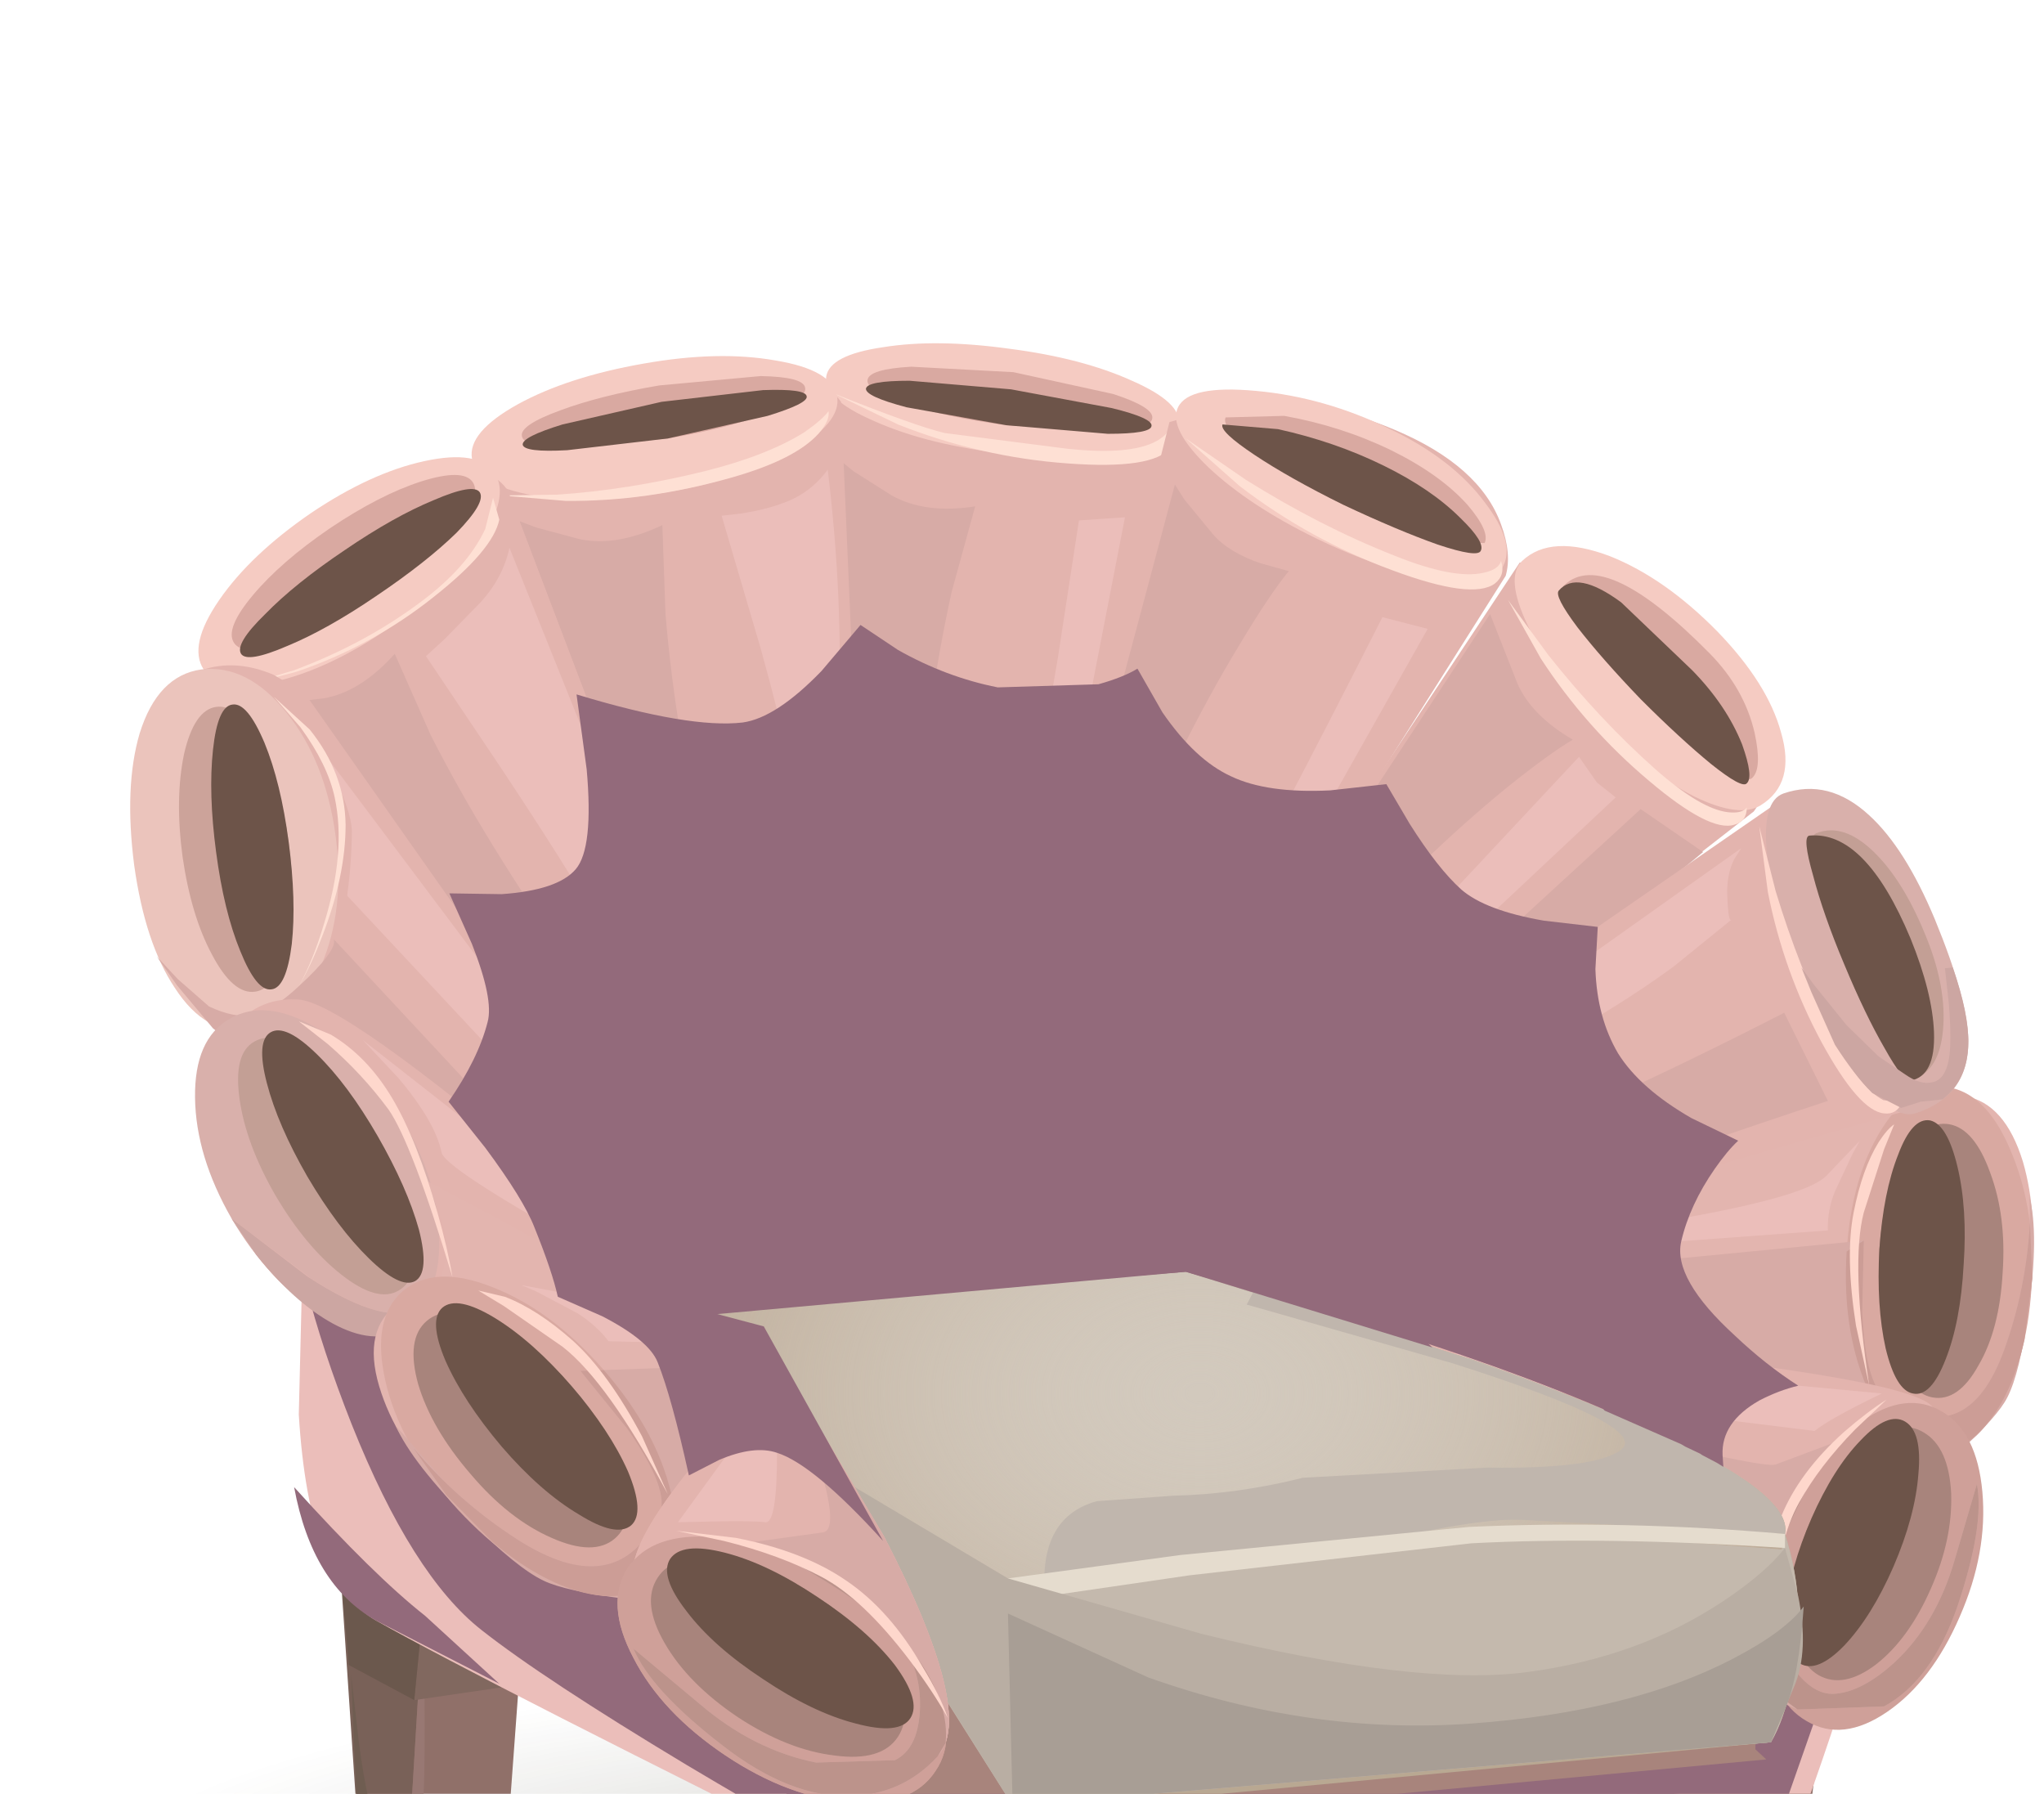 <?xml version="1.0" encoding="UTF-8" standalone="no"?>
<svg xmlns:xlink="http://www.w3.org/1999/xlink" height="114.95px" width="131.0px" xmlns="http://www.w3.org/2000/svg">
  <g transform="matrix(1.0, 0.0, 0.0, 1.0, 0.0, 0.0)">
    <use height="114.95" transform="matrix(1.0, 0.0, 0.0, 1.0, 0.0, 22.0)" width="130.35" xlink:href="#sprite0"/>
    <use height="0.0" id="price_tag_pt" transform="matrix(1.0, 0.0, 0.0, 1.0, 86.5, 126.3)" width="0.0" xlink:href="#sprite11"/>
  </g>
  <defs>
    <g id="sprite0" transform="matrix(1.0, 0.0, 0.0, 1.0, 65.15, 57.45)">
      <use height="56.6" transform="matrix(1.0, 0.0, 0.0, 1.0, -65.15, 0.9)" width="128.7" xlink:href="#shape0"/>
      <use height="40.75" transform="matrix(1.0, 0.0, 0.0, 1.0, -45.8, 0.9)" width="40.6" xlink:href="#sprite1"/>
      <use height="39.3" transform="matrix(1.0, 0.0, 0.0, 1.0, -43.55, 0.55)" width="36.7" xlink:href="#sprite2"/>
      <use height="12.6" transform="matrix(1.0, 0.0, 0.0, 1.0, -46.3, 15.85)" width="13.15" xlink:href="#sprite3"/>
      <use height="27.35" transform="matrix(1.0, 0.0, 0.0, 1.0, -7.2, 14.2)" width="62.15" xlink:href="#shape4"/>
      <use height="35.35" transform="matrix(1.0, 0.0, 0.0, 1.0, -7.55, 6.25)" width="65.25" xlink:href="#sprite4"/>
      <use height="38.7" transform="matrix(1.0, 0.0, 0.0, 1.0, -13.9, 1.15)" width="71.6" xlink:href="#sprite5"/>
      <use height="95.95" transform="matrix(1.0, 0.0, 0.0, 1.0, -56.8, -57.45)" width="122.0" xlink:href="#shape7"/>
      <use height="34.2" transform="matrix(1.0, 0.0, 0.0, 1.0, -20.35, 2.05)" width="70.8" xlink:href="#sprite6"/>
      <use height="48.9" transform="matrix(1.0, 0.0, 0.0, 1.0, -41.9, -12.8)" width="37.55" xlink:href="#shape9"/>
      <use height="22.9" transform="matrix(1.0, 0.0, 0.0, 1.0, -28.2, -16.0)" width="54.85" xlink:href="#sprite7"/>
      <use height="19.85" transform="matrix(1.0, 0.0, 0.0, 1.0, -46.0, -17.45)" width="107.0" xlink:href="#shape11"/>
      <use height="0.0" transform="matrix(1.0, 0.0, 0.0, 1.0, -43.75, 53.8)" width="0.0" xlink:href="#sprite8"/>
      <use height="58.7" transform="matrix(1.0, 0.0, 0.0, 1.0, -36.4, -39.4)" width="86.5" xlink:href="#sprite9"/>
      <use height="0.0" transform="matrix(1.0, 0.0, 0.0, 1.0, 50.2, 27.1)" width="0.0" xlink:href="#sprite10"/>
    </g>
    <g id="shape0" transform="matrix(1.0, 0.0, 0.0, 1.0, 65.15, -0.9)">
      <path d="M-0.8 26.3 Q25.9 26.3 44.7 30.85 63.55 35.4 63.55 41.9 63.55 48.35 44.7 52.95 25.85 57.5 -0.8 57.5 -24.25 57.5 -42.15 53.85 -59.8 50.25 -64.05 44.75 -64.2 43.25 -65.1 42.05 L-65.15 41.9 Q-65.15 35.4 -46.3 30.85 -27.45 26.3 -0.8 26.3" fill="url(#gradient0)" fill-rule="evenodd" stroke="none"/>
      <path d="M2.35 54.4 Q2.35 55.4 -0.15 56.15 L-6.3 56.9 Q-9.9 56.9 -12.4 56.15 -14.95 55.4 -14.95 54.4 -14.95 53.4 -12.4 52.65 -9.9 51.95 -6.3 51.95 L-0.15 52.65 Q2.35 53.4 2.35 54.4" fill="url(#gradient1)" fill-rule="evenodd" stroke="none"/>
      <path d="M-28.95 39.1 Q-28.95 40.2 -31.6 40.95 L-38.05 41.7 -44.45 40.95 Q-47.1 40.2 -47.1 39.1 -47.1 38.0 -44.45 37.25 -41.8 36.5 -38.05 36.5 -34.25 36.5 -31.6 37.25 -28.95 38.0 -28.95 39.1" fill="url(#gradient2)" fill-rule="evenodd" stroke="none"/>
      <path d="M46.2 46.4 Q49.8 46.4 52.35 47.15 54.85 47.9 54.85 49.0 54.85 50.1 52.35 50.85 L46.2 51.6 Q42.6 51.6 40.1 50.85 37.55 50.1 37.55 49.0 37.55 47.9 40.1 47.15 42.6 46.4 46.2 46.4" fill="url(#gradient3)" fill-rule="evenodd" stroke="none"/>
      <path d="M-0.1 30.85 L-2.15 55.35 -8.2 56.05 -11.35 53.35 -12.25 33.1 -0.1 30.85" fill="#907069" fill-rule="evenodd" stroke="none"/>
      <path d="M-8.2 56.05 L-11.35 53.35 -12.55 35.5 -7.15 38.65 -8.2 56.05" fill="#796158" fill-rule="evenodd" stroke="none"/>
      <path d="M-8.2 56.05 L-7.15 38.65 -7.1 43.55 Q-7.05 48.85 -7.15 50.8 -7.25 52.75 -6.7 54.25 L-6.1 55.3 -8.2 56.05" fill="#987873" fill-rule="evenodd" stroke="none"/>
      <path d="M-1.6 43.9 L-7.75 44.8 -7.15 38.65 -0.85 37.75 -1.6 43.9" fill="#81685f" fill-rule="evenodd" stroke="none"/>
      <path d="M-7.75 44.8 L-11.95 42.55 -12.55 35.5 -7.15 38.65 -7.75 44.8" fill="#6b584d" fill-rule="evenodd" stroke="none"/>
      <path d="M-11.8 43.15 L-11.3 47.5 Q-10.7 52.0 -10.15 52.45 -9.25 53.2 -8.2 52.15 L-8.2 56.05 -11.35 53.35 -11.8 43.15" fill="#6f5d51" fill-rule="evenodd" stroke="none"/>
      <path d="M40.45 48.75 L39.9 28.5 52.1 26.45 49.15 50.85 43.55 51.5 40.45 48.75" fill="#907069" fill-rule="evenodd" stroke="none"/>
      <path d="M39.55 30.9 L44.9 34.15 43.55 51.5 40.45 48.75 39.55 30.9" fill="#796158" fill-rule="evenodd" stroke="none"/>
      <path d="M43.55 51.5 L44.9 34.15 44.9 39.05 44.7 46.3 Q44.55 48.25 45.1 49.7 L45.65 50.8 43.55 51.5" fill="#987873" fill-rule="evenodd" stroke="none"/>
      <path d="M44.9 34.15 L51.2 33.35 50.35 39.5 44.2 40.25 44.9 34.15" fill="#81685f" fill-rule="evenodd" stroke="none"/>
      <path d="M44.9 34.15 L44.2 40.25 40.05 37.95 39.55 30.9 44.9 34.15" fill="#6b584d" fill-rule="evenodd" stroke="none"/>
      <path d="M40.15 38.55 L40.55 42.9 Q41.1 47.4 41.65 47.85 42.55 48.65 43.6 47.6 L43.55 51.5 40.45 48.75 40.15 38.55" fill="#6f5d51" fill-rule="evenodd" stroke="none"/>
      <path d="M-32.75 40.05 L-39.05 40.75 -42.2 38.05 -43.1 17.8 -30.95 15.55 -32.75 40.05" fill="#907069" fill-rule="evenodd" stroke="none"/>
      <path d="M-43.4 20.2 L-38.0 23.35 -39.05 40.75 -42.2 38.05 -43.4 20.2" fill="#796158" fill-rule="evenodd" stroke="none"/>
      <path d="M-37.95 28.25 Q-37.9 33.55 -38.0 35.5 -38.1 37.45 -37.55 38.95 L-36.95 40.0 -39.05 40.75 -38.0 23.35 -37.95 28.25" fill="#987873" fill-rule="evenodd" stroke="none"/>
      <path d="M-32.45 28.6 L-38.6 29.5 -38.0 23.35 -31.7 22.45 -32.45 28.6" fill="#81685f" fill-rule="evenodd" stroke="none"/>
      <path d="M-38.6 29.5 L-42.8 27.25 -43.4 20.2 -38.0 23.35 -38.6 29.5" fill="#6b584d" fill-rule="evenodd" stroke="none"/>
      <path d="M-42.15 32.2 Q-41.55 36.7 -41.0 37.15 -40.1 37.9 -39.05 36.85 L-39.05 40.75 -42.2 38.05 -42.65 27.85 -42.15 32.2" fill="#6f5d51" fill-rule="evenodd" stroke="none"/>
      <path d="M-5.2 31.85 L-7.0 41.75 Q-34.15 28.3 -41.05 24.4 -45.35 21.95 -46.0 11.2 L-45.75 0.9 -37.45 1.8 -5.2 31.85" fill="#ebbeba" fill-rule="evenodd" stroke="none"/>
    </g>
    <radialGradient cx="0" cy="0" gradientTransform="matrix(-0.072, 0.0, 0.0, -0.017, -0.8, 41.9)" gradientUnits="userSpaceOnUse" id="gradient0" r="819.2" spreadMethod="pad">
      <stop offset="0.0" stop-color="#33301a" stop-opacity="0.22"/>
      <stop offset="1.0" stop-color="#33301a" stop-opacity="0.0"/>
    </radialGradient>
    <radialGradient cx="0" cy="0" gradientTransform="matrix(-0.01, -1.0E-4, -3.0E-4, 0.003, -6.5, 54.85)" gradientUnits="userSpaceOnUse" id="gradient1" r="819.2" spreadMethod="pad">
      <stop offset="0.0" stop-color="#33301a" stop-opacity="0.608"/>
      <stop offset="1.0" stop-color="#33301a" stop-opacity="0.0"/>
    </radialGradient>
    <radialGradient cx="0" cy="0" gradientTransform="matrix(-0.01, -1.0E-4, -3.0E-4, 0.003, -38.25, 39.55)" gradientUnits="userSpaceOnUse" id="gradient2" r="819.2" spreadMethod="pad">
      <stop offset="0.0" stop-color="#33301a" stop-opacity="0.608"/>
      <stop offset="1.0" stop-color="#33301a" stop-opacity="0.0"/>
    </radialGradient>
    <radialGradient cx="0" cy="0" gradientTransform="matrix(-0.01, -1.0E-4, -3.0E-4, 0.003, 46.0, 49.45)" gradientUnits="userSpaceOnUse" id="gradient3" r="819.2" spreadMethod="pad">
      <stop offset="0.0" stop-color="#33301a" stop-opacity="0.608"/>
      <stop offset="1.0" stop-color="#33301a" stop-opacity="0.0"/>
    </radialGradient>
    <g id="sprite1" transform="matrix(1.0, 0.0, 0.0, 1.0, 0.0, 0.0)">
      <use height="40.75" transform="matrix(1.0, 0.0, 0.0, 1.0, 0.0, 0.0)" width="40.6" xlink:href="#shape1"/>
    </g>
    <g id="shape1" transform="matrix(1.0, 0.0, 0.0, 1.0, 0.0, 0.0)">
      <path d="M38.85 40.75 Q32.7 37.55 24.65 32.75 15.5 27.25 11.5 24.1 7.05 20.6 3.2 10.95 1.3 6.15 0.25 2.0 L0.0 0.3 0.05 0.0 8.35 0.9 40.6 30.95 38.85 40.75" fill="#936a7b" fill-rule="evenodd" stroke="none"/>
    </g>
    <g id="sprite2" transform="matrix(1.0, 0.0, 0.0, 1.0, 0.0, 0.0)">
      <use height="39.3" transform="matrix(1.0, 0.0, 0.0, 1.0, 0.0, 0.0)" width="36.7" xlink:href="#shape2"/>
    </g>
    <g id="shape2" transform="matrix(1.0, 0.0, 0.0, 1.0, 0.0, 0.0)">
      <path d="M10.8 23.35 Q6.6 20.0 3.0 10.65 1.2 5.95 0.25 1.95 L0.0 0.3 0.05 0.0 7.8 1.25 35.8 27.9 36.7 39.3 Q31.05 36.35 23.25 31.65 14.6 26.35 10.8 23.35" fill="#936a7b" fill-rule="evenodd" stroke="none"/>
    </g>
    <g id="sprite3" transform="matrix(1.0, 0.0, 0.0, 1.0, 0.0, 0.0)">
      <use height="12.6" transform="matrix(1.0, 0.0, 0.0, 1.0, 0.0, 0.0)" width="13.15" xlink:href="#shape3"/>
    </g>
    <g id="shape3" transform="matrix(1.0, 0.0, 0.0, 1.0, 0.0, 0.0)">
      <path d="M8.4 8.25 L13.15 12.6 5.25 8.55 Q1.15 6.25 0.0 0.0 5.1 5.65 8.4 8.25" fill="#936a7b" fill-rule="evenodd" stroke="none"/>
    </g>
    <g id="shape4" transform="matrix(1.0, 0.0, 0.0, 1.0, 7.2, -14.2)">
      <path d="M-7.2 41.55 L-6.5 29.6 42.35 14.2 54.95 20.2 54.85 21.55 54.05 25.6 Q53.15 29.2 50.3 37.15 L-7.2 41.55" fill="#ebbeba" fill-rule="evenodd" stroke="none"/>
    </g>
    <g id="sprite4" transform="matrix(1.0, 0.0, 0.0, 1.0, 0.0, 0.05)">
      <use height="35.35" transform="matrix(1.0, 0.0, 0.0, 1.0, 0.0, -0.05)" width="65.25" xlink:href="#shape5"/>
    </g>
    <g id="shape5" transform="matrix(1.0, 0.0, 0.0, 1.0, 0.0, 0.05)">
      <path d="M41.85 0.0 Q42.0 0.55 53.65 5.95 L65.25 11.25 64.25 14.05 Q63.0 16.8 61.45 16.65 L56.95 29.5 27.75 32.6 0.35 35.25 0.0 19.15 Q41.65 -0.9 41.85 0.0" fill="#936a7b" fill-rule="evenodd" stroke="none"/>
    </g>
    <g id="sprite5" transform="matrix(1.0, 0.0, 0.0, 1.0, 0.0, 0.0)">
      <use height="38.7" transform="matrix(1.0, 0.0, 0.0, 1.0, 0.0, 0.0)" width="71.6" xlink:href="#shape6"/>
    </g>
    <g id="shape6" transform="matrix(1.0, 0.0, 0.0, 1.0, 0.0, 0.0)">
      <path d="M46.4 0.0 L71.6 16.4 66.45 21.6 62.85 33.75 6.35 38.7 0.0 10.65 Q45.75 -0.45 46.4 0.0" fill="#936a7b" fill-rule="evenodd" stroke="none"/>
    </g>
    <g id="shape7" transform="matrix(1.0, 0.0, 0.0, 1.0, 56.8, 57.45)">
      <path d="M30.75 1.15 L39.5 9.65 47.8 17.8 47.35 32.65 48.05 33.3 -7.75 38.5 -13.9 11.4 Q30.15 0.7 30.75 1.15" fill="#a8847c" fill-rule="evenodd" stroke="none"/>
      <path d="M34.25 10.45 L9.9 6.85 11.25 4.0 Q11.8 2.4 11.1 2.2 L32.55 -3.5 Q57.15 -9.8 60.8 -9.2 63.35 -8.75 64.5 -5.0 65.5 -1.55 64.95 2.65 64.35 7.15 63.95 8.15 63.4 9.6 61.2 11.65 59.0 13.7 34.25 10.45" fill="#e3b5af" fill-rule="evenodd" stroke="none"/>
      <path d="M59.85 -9.75 Q62.3 -9.25 63.8 -5.5 65.35 -1.75 65.05 3.05 64.75 7.85 62.8 10.95 60.85 14.05 58.4 13.55 55.95 13.1 54.45 9.35 52.9 5.6 53.2 0.8 53.5 -4.0 55.45 -7.1 57.4 -10.2 59.85 -9.75" fill="#d9a9a1" fill-rule="evenodd" stroke="none"/>
      <path d="M9.1 5.55 L9.2 4.4 54.3 0.05 54.2 4.6 Q54.4 9.35 55.8 10.25 60.95 13.55 63.3 7.05 64.2 4.6 64.65 1.75 65.05 -0.95 64.9 -2.85 65.55 -0.35 64.85 4.6 64.3 8.55 63.5 10.1 62.9 11.3 60.4 13.6 58.25 15.6 33.95 11.5 L9.9 6.85 9.1 5.55" fill="#d7aba6" fill-rule="evenodd" stroke="none"/>
      <path d="M53.2 0.8 L53.2 0.75 54.3 0.05 54.2 4.6 Q54.4 9.35 55.8 10.25 60.95 13.55 63.3 7.05 64.7 3.2 64.95 -1.1 L65.1 2.45 64.6 6.4 Q63.8 9.95 62.1 11.9 60.4 13.9 58.4 13.55 55.95 13.1 54.45 9.35 52.9 5.6 53.2 0.8" fill="#cc9d96" fill-rule="evenodd" stroke="none"/>
      <path d="M59.8 -7.4 Q61.4 -7.1 62.4 -4.3 63.45 -1.5 63.2 2.1 63.0 5.75 61.65 8.05 60.35 10.4 58.7 10.1 57.1 9.8 56.1 7.0 55.1 4.25 55.3 0.6 55.55 -3.05 56.85 -5.35 58.15 -7.7 59.8 -7.4" fill="#a8847c" fill-rule="evenodd" stroke="none"/>
      <path d="M58.55 -7.65 Q59.65 -7.4 60.3 -4.7 60.95 -2.0 60.7 1.6 60.5 5.25 59.55 7.65 58.6 10.1 57.45 9.85 56.35 9.65 55.7 6.95 55.1 4.25 55.3 0.6 55.55 -3.05 56.5 -5.45 57.4 -7.85 58.55 -7.65" fill="#6d5449" fill-rule="evenodd" stroke="none"/>
      <path d="M29.55 0.5 Q49.8 -1.95 51.9 -4.1 L54.05 -6.35 53.6 -5.55 52.45 -3.1 Q51.95 -1.85 52.0 -0.6 L9.75 2.5 29.55 0.5" fill="#ebbeba" fill-rule="evenodd" stroke="none"/>
      <path d="M56.25 -7.4 L55.6 -5.8 54.3 -1.75 Q53.45 1.5 54.65 9.35 L53.8 5.5 Q53.1 1.05 53.65 -1.75 54.2 -4.55 55.25 -6.25 55.8 -7.1 56.25 -7.4" fill="#fed7cc" fill-rule="evenodd" stroke="none"/>
      <path d="M27.35 16.5 L8.45 4.45 32.5 6.4 Q56.85 8.7 58.65 10.65 61.25 13.4 61.6 15.75 62.05 18.45 60.3 23.5 58.65 28.25 55.6 29.9 L50.05 30.1 Q46.85 28.8 27.35 16.5" fill="#e3b4ae" fill-rule="evenodd" stroke="none"/>
      <path d="M59.3 11.0 Q61.55 12.3 61.9 16.15 62.25 20.05 60.45 24.15 58.65 28.3 55.8 30.25 52.95 32.2 50.65 30.85 48.35 29.55 48.05 25.7 47.7 21.85 49.5 17.75 51.25 13.6 54.15 11.65 57.0 9.65 59.3 11.0" fill="#cfa099" fill-rule="evenodd" stroke="none"/>
      <path d="M58.15 12.35 Q59.75 13.3 59.9 16.25 60.0 19.2 58.6 22.35 57.2 25.55 55.1 27.2 53.0 28.8 51.4 27.9 49.8 26.95 49.7 24.0 49.55 21.05 50.95 17.85 52.35 14.65 54.45 13.05 56.6 11.4 58.15 12.35" fill="#a8847c" fill-rule="evenodd" stroke="none"/>
      <path d="M56.95 11.65 Q58.05 12.3 57.8 15.0 57.6 17.7 56.2 20.95 54.8 24.15 53.05 26.0 51.3 27.8 50.2 27.15 49.1 26.5 49.3 23.8 49.55 21.05 50.95 17.85 52.35 14.65 54.1 12.85 55.85 11.0 56.95 11.65" fill="#6d5449" fill-rule="evenodd" stroke="none"/>
      <path d="M8.45 4.45 Q47.05 14.9 48.65 14.4 L52.25 13.05 50.25 16.75 Q48.25 20.8 48.25 22.75 48.2 25.05 49.55 27.1 50.85 29.1 52.3 29.1 54.1 29.05 56.25 27.1 58.9 24.65 60.1 20.6 L61.55 15.65 Q62.05 18.3 60.3 23.5 58.65 28.25 55.6 29.9 L50.05 30.1 Q46.85 28.8 27.35 16.5 L8.45 4.45" fill="#d7aba6" fill-rule="evenodd" stroke="none"/>
      <path d="M61.55 15.65 Q62.05 18.3 60.3 23.5 58.65 28.25 55.6 29.9 L50.05 30.1 49.3 29.55 Q47.95 27.65 48.0 24.4 48.05 21.05 49.5 17.75 50.3 15.75 51.75 13.95 48.25 20.1 48.25 22.75 48.2 25.05 49.55 27.1 50.85 29.1 52.3 29.1 54.1 29.05 56.25 27.1 58.9 24.65 60.1 20.6 L61.55 15.65" fill="#bc938b" fill-rule="evenodd" stroke="none"/>
      <path d="M9.65 5.55 L55.45 9.85 Q52.05 11.5 51.15 12.25 L45.9 11.6 39.7 10.5 22.25 7.85 9.65 5.55" fill="#ebbeba" fill-rule="evenodd" stroke="none"/>
      <path d="M55.75 10.25 L53.75 12.15 Q51.45 14.5 50.15 16.85 48.8 19.25 48.45 23.95 48.25 26.3 48.35 28.2 L47.95 24.7 Q47.8 20.6 49.0 17.75 50.15 14.9 53.05 12.3 54.55 11.0 55.75 10.25" fill="#fed7cc" fill-rule="evenodd" stroke="none"/>
      <path d="M-12.5 -54.65 L-9.95 -56.05 Q-6.25 -57.4 -0.4 -56.9 5.5 -56.45 8.65 -53.7 10.25 -52.35 10.65 -51.1 L-3.15 4.6 -8.05 4.8 -12.5 -54.65" fill="#e3b4ae" fill-rule="evenodd" stroke="none"/>
      <path d="M-0.45 -57.1 Q4.2 -56.5 7.4 -55.05 10.6 -53.65 10.4 -52.25 10.2 -50.85 6.8 -50.35 3.35 -49.8 -1.35 -50.45 -6.0 -51.05 -9.2 -52.5 -12.4 -53.9 -12.2 -55.3 -12.0 -56.7 -8.55 -57.2 -5.15 -57.75 -0.45 -57.1" fill="#f5cbc2" fill-rule="evenodd" stroke="none"/>
      <path d="M6.2 -54.2 Q8.8 -53.35 8.7 -52.65 8.65 -51.95 5.9 -51.8 L-0.65 -52.2 Q-4.45 -52.7 -7.05 -53.55 -9.65 -54.4 -9.55 -55.1 -9.45 -55.8 -6.75 -55.95 L-0.2 -55.6 6.2 -54.2" fill="#d9a9a1" fill-rule="evenodd" stroke="none"/>
      <path d="M6.1 -53.3 Q8.75 -52.65 8.65 -52.15 8.6 -51.65 5.85 -51.65 L-0.65 -52.2 -7.05 -53.35 Q-9.7 -54.05 -9.65 -54.55 -9.55 -55.05 -6.85 -55.05 L-0.35 -54.5 6.1 -53.3" fill="#6d5449" fill-rule="evenodd" stroke="none"/>
      <path d="M3.3 -49.75 Q-2.3 -50.15 -7.6 -52.25 L-11.75 -54.25 Q-6.5 -52.15 -4.6 -51.7 L3.2 -50.7 Q7.3 -50.25 9.0 -51.2 9.85 -51.7 9.85 -52.25 10.4 -51.45 9.85 -50.75 8.75 -49.35 3.3 -49.75" fill="#fee0d4" fill-rule="evenodd" stroke="none"/>
      <path d="M-6.6 -24.2 Q-7.05 -18.05 -6.45 -6.1 L-5.75 4.65 -8.8 5.0 -11.3 -49.95 -10.45 -49.25 -8.0 -47.7 Q-5.85 -46.5 -2.65 -47.0 L-4.15 -41.55 Q-5.8 -34.15 -6.6 -24.2" fill="#d7aba6" fill-rule="evenodd" stroke="none"/>
      <path d="M4.0 -46.1 L6.95 -46.3 2.3 -22.4 Q0.8 -14.45 -4.6 4.55 L-5.4 4.35 Q-1.55 -13.55 0.05 -22.1 L2.65 -37.3 4.0 -46.1" fill="#ebbeba" fill-rule="evenodd" stroke="none"/>
      <path d="M-32.4 -52.3 Q-29.3 -54.65 -23.5 -55.95 -17.7 -57.25 -13.9 -55.6 -12.0 -54.75 -11.25 -53.7 L-8.7 5.35 -12.4 5.25 -34.4 -50.2 -32.4 -52.3" fill="#e3b4ae" fill-rule="evenodd" stroke="none"/>
      <path d="M-11.5 -54.05 Q-11.2 -52.35 -14.45 -50.5 -17.65 -48.7 -22.5 -47.9 -27.35 -47.05 -30.95 -47.7 -34.6 -48.35 -34.9 -50.05 -35.2 -51.75 -31.95 -53.55 -28.75 -55.3 -23.9 -56.15 -19.1 -57.0 -15.45 -56.35 -11.8 -55.75 -11.5 -54.05" fill="#f5cbc2" fill-rule="evenodd" stroke="none"/>
      <path d="M-13.55 -54.6 Q-13.4 -53.9 -16.0 -52.95 -18.55 -52.0 -22.35 -51.35 L-28.85 -50.75 Q-31.6 -50.8 -31.7 -51.5 -31.85 -52.2 -29.25 -53.15 -26.7 -54.1 -22.9 -54.75 L-16.4 -55.35 Q-13.65 -55.3 -13.55 -54.6" fill="#d9a9a1" fill-rule="evenodd" stroke="none"/>
      <path d="M-13.45 -54.05 Q-13.35 -53.6 -15.95 -52.8 L-22.35 -51.35 -28.8 -50.6 Q-31.55 -50.45 -31.65 -50.95 -31.7 -51.45 -29.1 -52.25 L-22.75 -53.7 -16.25 -54.45 Q-13.5 -54.55 -13.45 -54.05" fill="#6d5449" fill-rule="evenodd" stroke="none"/>
      <path d="M-12.05 -53.1 Q-11.95 -52.5 -12.7 -51.65 -14.2 -50.0 -18.25 -48.85 -23.7 -47.3 -28.9 -47.35 L-33.05 -47.7 -29.45 -47.75 Q-24.9 -48.05 -20.0 -49.25 -16.0 -50.25 -13.6 -51.75 -12.45 -52.55 -12.05 -53.1" fill="#fee0d4" fill-rule="evenodd" stroke="none"/>
      <path d="M-19.65 -22.9 Q-18.25 -16.85 -14.15 -5.6 L-10.3 4.45 -12.4 5.25 -31.85 -46.05 -30.8 -45.65 -28.0 -44.9 Q-25.65 -44.4 -22.7 -45.8 L-22.5 -40.15 Q-21.9 -32.6 -19.65 -22.9" fill="#d7aba6" fill-rule="evenodd" stroke="none"/>
      <path d="M-18.9 -46.4 L-17.6 -46.55 Q-16.05 -46.8 -15.0 -47.2 -13.25 -47.8 -12.1 -49.35 -11.45 -43.95 -11.35 -39.0 L-11.1 -23.9 Q-10.9 -15.8 -9.7 3.95 L-10.5 3.95 Q-12.15 -14.25 -13.15 -22.9 -13.75 -28.35 -16.4 -37.9 L-18.9 -46.4" fill="#ebbeba" fill-rule="evenodd" stroke="none"/>
      <path d="M-52.35 -37.15 L-51.35 -39.9 Q-49.35 -43.35 -44.4 -46.6 -38.8 -50.3 -35.15 -49.5 -33.3 -49.1 -32.6 -48.0 L-11.75 6.8 -15.75 8.0 -52.35 -37.15" fill="#e3b4ae" fill-rule="evenodd" stroke="none"/>
      <path d="M-33.45 -49.15 Q-32.45 -47.6 -34.45 -44.65 -36.45 -41.75 -40.3 -39.15 -44.1 -36.55 -47.6 -35.75 -51.05 -35.0 -52.1 -36.55 -53.1 -38.1 -51.1 -41.0 -49.1 -43.9 -45.25 -46.55 -41.4 -49.15 -37.95 -49.9 -34.5 -50.65 -33.45 -49.15" fill="#f5cbc2" fill-rule="evenodd" stroke="none"/>
      <path d="M-36.05 -45.5 Q-37.85 -43.4 -41.05 -41.25 -44.2 -39.1 -46.85 -38.25 -49.55 -37.35 -50.15 -38.25 -50.75 -39.15 -48.95 -41.3 -47.15 -43.45 -44.0 -45.6 -40.8 -47.75 -38.15 -48.6 -35.45 -49.45 -34.85 -48.55 -34.25 -47.65 -36.05 -45.5" fill="#d9a9a1" fill-rule="evenodd" stroke="none"/>
      <path d="M-34.4 -47.9 Q-34.0 -47.25 -35.9 -45.3 -37.85 -43.4 -41.05 -41.25 -44.2 -39.1 -46.75 -38.05 -49.3 -36.95 -49.7 -37.55 -50.1 -38.2 -48.15 -40.1 -46.25 -42.05 -43.05 -44.2 -39.9 -46.35 -37.35 -47.4 -34.8 -48.5 -34.4 -47.9" fill="#6d5449" fill-rule="evenodd" stroke="none"/>
      <path d="M-33.55 -47.55 L-33.15 -46.15 Q-33.55 -44.2 -37.35 -41.2 -41.3 -38.05 -46.15 -36.4 L-50.15 -35.35 -46.3 -36.5 Q-41.75 -38.2 -38.15 -40.9 -35.2 -43.1 -34.05 -45.55 L-33.55 -47.55" fill="#fee0d4" fill-rule="evenodd" stroke="none"/>
      <path d="M-37.55 -32.35 Q-34.1 -25.55 -28.4 -17.45 -22.7 -9.35 -14.1 6.4 L-15.75 8.0 -48.4 -34.3 -47.3 -34.35 -44.4 -34.7 Q-42.05 -35.1 -39.85 -37.55 L-37.55 -32.35" fill="#d7aba6" fill-rule="evenodd" stroke="none"/>
      <path d="M-34.35 -40.85 Q-32.9 -42.45 -32.5 -44.35 L-27.3 -31.4 -22.35 -19.45 Q-19.1 -12.05 -13.0 7.0 L-13.75 7.35 -20.75 -9.0 -25.1 -17.4 Q-27.7 -22.2 -33.05 -30.25 L-37.85 -37.4 -36.65 -38.5 -34.35 -40.85" fill="#ebbeba" fill-rule="evenodd" stroke="none"/>
      <path d="M-56.4 -26.2 Q-56.45 -30.5 -55.4 -33.15 -54.3 -35.8 -52.25 -36.5 -50.05 -37.25 -47.6 -36.2 L-45.6 -35.0 -15.3 8.05 -16.7 9.35 -33.05 -2.2 Q-49.8 -13.9 -51.75 -14.95 -56.25 -17.35 -56.4 -26.2" fill="#e3b4ae" fill-rule="evenodd" stroke="none"/>
      <path d="M-52.25 -36.55 Q-49.3 -36.9 -46.8 -33.8 -44.3 -30.7 -43.65 -25.95 -43.0 -21.15 -44.6 -17.5 -46.2 -13.85 -49.15 -13.45 -51.95 -13.05 -53.95 -16.15 -55.85 -19.0 -56.55 -24.0 -57.2 -29.05 -56.2 -32.45 -55.05 -36.15 -52.25 -36.55" fill="#ebc4bc" fill-rule="evenodd" stroke="none"/>
      <path d="M-55.1 -18.15 L-53.75 -16.7 -51.75 -14.95 Q-50.15 -14.2 -49.0 -14.4 -47.7 -14.65 -46.0 -16.25 -43.55 -18.5 -43.75 -19.25 L-28.2 -2.55 Q-25.05 0.75 -14.85 8.1 L-32.65 -2.25 Q-50.65 -12.75 -51.5 -13.55 L-53.8 -16.3 -55.1 -18.15" fill="#d7aba6" fill-rule="evenodd" stroke="none"/>
      <path d="M-51.3 -34.15 Q-49.9 -34.35 -48.5 -31.85 -47.2 -29.3 -46.65 -25.5 -46.15 -21.7 -46.8 -18.9 -47.4 -16.1 -48.8 -15.9 -50.2 -15.7 -51.55 -18.25 -52.9 -20.75 -53.45 -24.55 -53.95 -28.3 -53.35 -31.15 -52.7 -33.95 -51.3 -34.15" fill="#cca39a" fill-rule="evenodd" stroke="none"/>
      <path d="M-50.25 -34.3 Q-49.3 -34.45 -48.2 -31.85 -47.15 -29.3 -46.65 -25.5 -46.15 -21.7 -46.45 -18.95 -46.8 -16.15 -47.75 -16.05 -48.7 -15.9 -49.75 -18.5 -50.8 -21.05 -51.3 -24.85 -51.8 -28.6 -51.5 -31.4 -51.2 -34.2 -50.25 -34.3" fill="#6d5449" fill-rule="evenodd" stroke="none"/>
      <path d="M-42.9 -22.05 Q-42.6 -24.3 -42.6 -26.25 -42.65 -27.45 -43.8 -29.85 L-45.0 -32.0 -15.65 7.1 -42.9 -22.05" fill="#ebbeba" fill-rule="evenodd" stroke="none"/>
      <path d="M-47.6 -34.8 L-45.3 -32.7 Q-43.05 -29.9 -43.0 -26.6 -43.0 -23.3 -44.5 -19.45 -45.25 -17.5 -46.0 -16.25 -45.1 -17.85 -44.4 -20.2 -42.95 -24.85 -43.7 -28.35 -44.15 -30.45 -45.9 -32.85 L-47.6 -34.8" fill="#fee0d4" fill-rule="evenodd" stroke="none"/>
      <path d="M-16.25 8.0 L-40.25 5.3 Q-43.05 5.05 -45.65 3.35 -49.3 1.05 -51.1 -3.35 -53.0 -7.85 -51.25 -11.75 -49.6 -15.6 -46.05 -15.4 -43.15 -15.25 -29.4 -3.6 -22.55 2.2 -16.25 8.0" fill="#e3b4ae" fill-rule="evenodd" stroke="none"/>
      <path d="M-52.65 -9.1 Q-52.7 -12.85 -50.45 -14.15 -48.15 -15.5 -44.9 -13.6 -41.7 -11.7 -39.35 -7.7 -37.0 -3.7 -37.0 0.05 -36.95 3.8 -39.25 5.1 -41.5 6.45 -44.75 4.55 -47.95 2.65 -50.3 -1.35 -52.6 -5.35 -52.65 -9.1" fill="#d9b0ab" fill-rule="evenodd" stroke="none"/>
      <path d="M-27.4 7.45 L-41.1 6.1 -44.75 4.75 -46.45 3.35 Q-47.6 2.5 -49.05 0.5 L-50.3 -1.35 -45.2 2.5 Q-39.75 6.0 -37.9 3.95 -36.05 1.95 -36.75 -0.95 L-37.75 -3.75 -33.05 -1.25 Q-27.95 1.5 -26.15 2.75 -23.25 4.75 -17.1 7.85 L-27.4 7.45" fill="#e3b5af" fill-rule="evenodd" stroke="none"/>
      <path d="M-48.7 1.0 L-50.3 -1.35 -45.45 2.35 Q-40.25 5.75 -38.2 4.25 -38.95 5.5 -39.35 5.75 -41.2 6.8 -43.85 5.35 -46.3 4.0 -48.7 1.0" fill="#cca6a2" fill-rule="evenodd" stroke="none"/>
      <path d="M-48.85 -12.7 Q-47.5 -13.5 -45.2 -11.7 -42.85 -9.95 -40.95 -6.65 -39.05 -3.35 -38.6 -0.45 -38.2 2.45 -39.6 3.25 -40.95 4.05 -43.25 2.25 -45.55 0.45 -47.5 -2.85 -49.4 -6.15 -49.8 -9.05 -50.2 -11.95 -48.85 -12.7" fill="#c39f95" fill-rule="evenodd" stroke="none"/>
      <path d="M-47.8 -13.3 Q-46.85 -13.85 -44.85 -11.9 -42.85 -9.95 -40.95 -6.65 -39.05 -3.35 -38.3 -0.65 -37.6 2.1 -38.55 2.65 -39.5 3.15 -41.5 1.2 -43.5 -0.75 -45.45 -4.05 -47.35 -7.35 -48.05 -10.05 -48.75 -12.75 -47.8 -13.3" fill="#6d5449" fill-rule="evenodd" stroke="none"/>
      <path d="M9.8 -52.4 L13.75 -53.55 Q18.8 -54.2 24.25 -51.9 29.7 -49.6 31.05 -45.85 31.75 -43.95 31.35 -42.55 L0.7 5.95 -4.75 5.45 9.8 -52.4" fill="#e3b4ae" fill-rule="evenodd" stroke="none"/>
      <path d="M31.2 -43.2 Q30.55 -41.8 27.05 -42.35 23.5 -42.85 19.2 -44.95 14.9 -47.05 12.3 -49.5 9.7 -52.0 10.35 -53.35 11.05 -54.8 15.35 -54.4 19.75 -54.0 23.95 -51.95 28.0 -50.0 30.05 -47.2 31.95 -44.7 31.2 -43.2" fill="#f5cbc2" fill-rule="evenodd" stroke="none"/>
      <path d="M30.0 -44.65 L27.05 -44.7 Q24.45 -45.45 20.95 -47.1 17.5 -48.8 15.3 -50.4 13.1 -52.05 13.4 -52.7 L17.15 -52.8 Q20.8 -52.15 24.0 -50.6 27.15 -49.05 28.9 -47.1 30.35 -45.4 30.0 -44.65" fill="#d9a9a1" fill-rule="evenodd" stroke="none"/>
      <path d="M29.75 -44.15 Q29.55 -43.7 27.0 -44.55 24.45 -45.45 20.95 -47.1 17.5 -48.8 15.25 -50.3 13.0 -51.8 13.2 -52.25 L16.75 -51.95 Q20.4 -51.15 23.55 -49.6 26.6 -48.1 28.45 -46.25 30.05 -44.7 29.75 -44.15" fill="#6d5449" fill-rule="evenodd" stroke="none"/>
      <path d="M31.05 -43.5 Q31.35 -42.6 30.65 -42.05 29.2 -41.0 24.1 -42.9 18.8 -44.85 14.3 -48.3 L10.85 -51.35 14.7 -48.7 Q19.5 -45.7 24.2 -43.85 28.05 -42.3 29.95 -42.75 30.9 -42.95 31.05 -43.5" fill="#fee0d4" fill-rule="evenodd" stroke="none"/>
      <path d="M14.3 -38.15 Q10.35 -31.65 6.5 -22.45 4.15 -16.75 0.95 -5.2 L-1.8 5.2 -4.0 4.65 10.15 -48.4 10.75 -47.45 12.6 -45.2 Q13.6 -44.05 15.65 -43.35 L17.45 -42.85 Q16.25 -41.4 14.3 -38.15" fill="#d7aba6" fill-rule="evenodd" stroke="none"/>
      <path d="M23.45 -39.9 L26.35 -39.15 14.4 -17.95 Q11.95 -13.5 5.35 -3.6 L-0.7 5.45 -1.35 5.0 3.8 -3.8 12.15 -18.35 Q16.4 -26.0 23.45 -39.9" fill="#ebbeba" fill-rule="evenodd" stroke="none"/>
      <path d="M32.25 -43.4 L36.0 -43.3 Q40.55 -42.45 44.6 -38.7 48.65 -34.9 48.35 -30.8 48.2 -28.75 47.25 -27.45 L5.7 4.9 2.0 2.25 32.25 -43.4" fill="#e3b4ae" fill-rule="evenodd" stroke="none"/>
      <path d="M44.9 -39.0 Q48.15 -35.65 49.0 -32.5 49.95 -29.25 47.7 -27.85 46.35 -27.0 43.45 -28.4 40.5 -29.9 37.35 -33.05 34.2 -36.3 32.75 -39.4 31.3 -42.45 32.4 -43.5 34.25 -45.25 38.05 -43.8 41.55 -42.4 44.9 -39.0" fill="#f5cbc2" fill-rule="evenodd" stroke="none"/>
      <path d="M47.15 -29.6 Q46.7 -29.15 44.6 -30.6 42.5 -32.1 40.0 -34.65 37.5 -37.25 36.05 -39.35 34.6 -41.5 35.1 -41.95 37.7 -44.4 44.45 -37.55 46.65 -35.3 47.3 -32.5 47.8 -30.2 47.15 -29.6" fill="#d9a9a1" fill-rule="evenodd" stroke="none"/>
      <path d="M38.75 -40.85 L43.3 -36.5 Q45.5 -34.25 46.5 -31.75 47.25 -29.65 46.8 -29.25 46.5 -28.9 44.5 -30.5 42.55 -32.1 40.0 -34.65 37.5 -37.25 35.95 -39.25 34.45 -41.25 34.75 -41.6 35.9 -42.95 38.75 -40.85" fill="#6d5449" fill-rule="evenodd" stroke="none"/>
      <path d="M46.8 -27.7 Q46.8 -26.8 46.0 -26.6 44.45 -26.1 40.55 -29.4 36.5 -32.8 33.6 -37.25 L31.5 -41.0 34.1 -37.45 Q37.4 -33.3 40.95 -30.15 43.85 -27.6 45.6 -27.4 46.5 -27.3 46.8 -27.7" fill="#fee0d4" fill-rule="evenodd" stroke="none"/>
      <path d="M19.9 -17.85 Q16.05 -13.65 9.75 -4.65 L4.2 3.55 2.45 2.3 30.35 -40.1 32.1 -35.65 Q33.0 -33.6 35.65 -32.05 34.2 -31.2 31.45 -29.0 26.05 -24.6 19.9 -17.85" fill="#d7aba6" fill-rule="evenodd" stroke="none"/>
      <path d="M36.55 -19.2 Q31.65 -15.75 25.95 -10.7 L13.75 -1.05 5.7 4.9 5.05 4.4 12.05 -2.1 23.55 -12.5 40.0 -27.6 44.0 -24.85 Q41.6 -22.8 36.55 -19.2" fill="#d7aba6" fill-rule="evenodd" stroke="none"/>
      <path d="M38.4 -28.35 L5.1 2.9 5.0 2.25 36.05 -30.95 37.2 -29.3 38.4 -28.35" fill="#ebbeba" fill-rule="evenodd" stroke="none"/>
      <path d="M49.1 -28.25 L52.5 -27.3 Q56.35 -25.4 58.65 -20.5 61.0 -15.6 59.2 -11.45 58.3 -9.35 56.95 -8.25 L7.4 6.05 5.0 2.25 49.1 -28.25" fill="#e3b4ae" fill-rule="evenodd" stroke="none"/>
      <path d="M58.85 -20.55 Q60.95 -15.45 61.0 -12.8 61.05 -9.2 57.6 -8.1 56.25 -7.7 54.1 -10.25 51.9 -12.85 50.15 -17.05 48.4 -21.3 48.1 -24.7 47.75 -28.1 49.15 -28.6 52.05 -29.6 54.65 -27.2 56.95 -25.1 58.85 -20.55" fill="#d9b0ab" fill-rule="evenodd" stroke="none"/>
      <path d="M58.2 -19.65 Q59.55 -16.45 59.4 -13.75 59.25 -11.1 57.75 -10.4 57.15 -10.15 55.8 -12.25 54.4 -14.4 53.05 -17.65 51.7 -20.85 51.2 -23.35 50.65 -25.8 51.25 -26.05 53.0 -26.75 54.95 -24.85 56.8 -23.05 58.2 -19.65" fill="#c39f95" fill-rule="evenodd" stroke="none"/>
      <path d="M57.3 -19.3 Q58.7 -15.85 58.8 -13.3 58.9 -10.5 57.3 -10.2 56.85 -10.1 55.65 -12.25 54.4 -14.4 53.05 -17.65 51.7 -20.85 51.05 -23.35 50.35 -25.8 50.8 -25.9 54.4 -26.25 57.3 -19.3" fill="#6d5449" fill-rule="evenodd" stroke="none"/>
      <path d="M56.75 -8.8 Q56.4 -8.0 55.6 -8.1 54.0 -8.25 51.6 -12.65 49.15 -17.2 48.15 -22.3 L47.6 -26.5 48.65 -22.35 Q50.15 -17.4 52.25 -13.2 53.95 -9.8 55.55 -8.95 L56.75 -8.8" fill="#fed7cc" fill-rule="evenodd" stroke="none"/>
      <path d="M42.1 -17.5 Q36.7 -13.55 28.65 -9.7 23.6 -7.25 14.6 -1.35 L6.6 4.1 6.4 3.35 46.45 -25.1 46.0 -24.4 Q45.5 -23.4 45.55 -22.05 45.6 -20.65 45.75 -20.5 L45.8 -20.5 42.1 -17.5" fill="#ebbeba" fill-rule="evenodd" stroke="none"/>
      <path d="M16.7 2.5 L7.2 4.95 6.05 2.7 29.3 -5.55 Q36.7 -8.15 49.2 -14.55 L52.0 -8.9 Q43.95 -6.25 31.3 -1.8 27.0 -0.25 16.7 2.5" fill="#d7aba6" fill-rule="evenodd" stroke="none"/>
    </g>
    <g id="sprite6" transform="matrix(1.0, 0.0, 0.0, 1.0, 35.4, 17.1)">
      <use height="34.2" transform="matrix(1.0, 0.0, 0.0, 1.0, -35.4, -17.1)" width="70.8" xlink:href="#shape8"/>
    </g>
    <g id="shape8" transform="matrix(1.0, 0.0, 0.0, 1.0, 35.4, 17.1)">
      <path d="M14.1 -11.5 Q32.7 -5.0 34.2 -0.3 35.7 4.4 34.65 9.2 34.15 11.6 33.3 13.05 L-9.9 17.1 -35.4 -14.7 -4.2 -17.1 14.1 -11.5" fill="#b9a892" fill-rule="evenodd" stroke="none"/>
      <path d="M14.1 -11.5 Q32.7 -5.0 34.2 -0.3 35.7 4.4 34.65 9.2 34.15 11.6 33.3 13.05 L-15.3 17.1 -35.4 -14.7 -4.2 -17.1 14.1 -11.5" fill="#c4b9ad" fill-rule="evenodd" stroke="none"/>
      <path d="M22.45 -0.15 Q16.15 -0.25 6.0 0.3 -3.95 0.8 -12.95 3.3 -20.1 5.7 -21.0 5.7 L-23.6 3.95 -35.4 -14.7 -4.2 -17.1 15.45 -10.95 Q34.95 -4.05 34.2 -0.3 L34.0 0.7 22.45 -0.15" fill="#d2c9bd" fill-rule="evenodd" stroke="none"/>
      <path d="M22.45 -0.15 Q16.15 -0.25 6.0 0.3 -3.95 0.8 -12.95 3.3 -20.1 5.7 -21.0 5.7 L-23.6 3.95 -35.4 -14.7 -4.2 -17.1 15.45 -10.95 Q34.95 -4.05 34.2 -0.3 L34.0 0.7 22.45 -0.15" fill="url(#gradient4)" fill-rule="evenodd" stroke="none"/>
      <path d="M-0.3 -15.0 L0.15 -15.85 Q12.65 -12.2 21.4 -8.75 34.8 -3.4 34.2 -0.3 L17.4 -1.2 Q14.75 -1.35 8.3 0.15 L6.0 0.3 Q-4.05 0.85 -13.25 3.4 -13.55 -1.4 -9.9 -2.4 L-5.0 -2.75 Q-0.85 -2.85 3.3 -3.9 L15.1 -4.55 Q22.1 -4.45 23.7 -5.7 25.6 -7.2 12.85 -11.25 L-0.3 -15.0" fill="#c0b6ad" fill-rule="evenodd" stroke="none"/>
      <path d="M-3.95 2.35 L-15.6 4.05 -15.6 2.55 -4.55 1.05 13.95 -0.75 Q23.85 -1.2 34.2 -0.3 L34.2 0.6 Q22.65 -0.15 14.1 0.3 L-3.95 2.35" fill="#e5dcce" fill-rule="evenodd" stroke="none"/>
      <path d="M30.25 4.0 Q32.95 2.2 34.2 0.6 L35.05 3.7 Q35.75 7.2 34.8 9.45 L33.3 13.05 -15.3 17.1 -29.7 -5.85 -15.6 2.55 -3.2 6.1 Q10.6 9.5 17.7 8.55 24.85 7.6 30.25 4.0" fill="#b9aea3" fill-rule="evenodd" stroke="none"/>
      <path d="M30.95 7.65 Q34.2 5.95 35.4 4.35 35.1 8.85 34.2 10.95 L33.3 13.05 -15.3 17.1 -15.6 4.8 -6.6 8.9 Q3.8 12.6 14.1 11.85 24.4 11.1 30.95 7.65" fill="#a89e95" fill-rule="evenodd" stroke="none"/>
    </g>
    <radialGradient cx="0" cy="0" gradientTransform="matrix(0.053, 0.0, 0.0, -0.037, -3.3, -9.3)" gradientUnits="userSpaceOnUse" id="gradient4" r="819.2" spreadMethod="pad">
      <stop offset="0.016" stop-color="#d3c9bb" stop-opacity="0.0"/>
      <stop offset="0.027" stop-color="#d3c8ba" stop-opacity="0.012"/>
      <stop offset="0.655" stop-color="#c1b09d" stop-opacity="0.725"/>
      <stop offset="1.0" stop-color="#b9a692"/>
    </radialGradient>
    <g id="shape9" transform="matrix(1.0, 0.0, 0.0, 1.0, 49.4, 20.0)">
      <path d="M-39.4 13.3 L-43.85 9.25 Q-47.05 6.05 -48.2 2.65 -49.5 -1.15 -47.4 -2.9 -44.1 -5.65 -36.15 -4.15 -29.75 -2.9 -25.7 -0.5 -23.25 1.0 -22.9 2.3 -22.7 2.9 -23.05 3.25 -24.6 6.3 -26.8 9.25 -31.25 15.1 -34.6 14.65 -38.0 14.15 -39.4 13.3" fill="#e3b5af" fill-rule="evenodd" stroke="none"/>
      <path d="M-36.55 14.95 Q-40.35 13.45 -43.7 9.65 -47.05 5.8 -47.95 1.85 -48.85 -2.15 -46.85 -3.9 -44.8 -5.65 -41.05 -4.15 -37.25 -2.65 -33.95 1.15 -30.6 5.0 -29.65 9.0 -28.75 12.95 -30.75 14.7 -32.8 16.45 -36.55 14.95" fill="#d9a9a1" fill-rule="evenodd" stroke="none"/>
      <path d="M-23.15 1.75 L-23.1 3.25 Q-24.2 6.7 -25.9 9.9 -29.35 16.25 -32.65 15.8 -36.45 15.3 -37.8 14.65 -39.5 13.85 -42.55 10.8 -46.2 7.15 -47.3 4.7 L-44.1 8.35 Q-41.85 10.5 -39.5 12.0 -33.1 16.1 -30.4 10.45 -29.65 8.9 -32.45 4.9 L-35.45 1.2 -23.95 0.8 Q-23.35 1.3 -23.15 1.75" fill="#d7aba6" fill-rule="evenodd" stroke="none"/>
      <path d="M-30.4 10.45 Q-29.65 8.9 -32.45 4.9 L-35.45 1.2 -33.95 1.15 Q-30.6 5.0 -29.65 9.0 -28.75 12.95 -30.75 14.7 -32.4 16.1 -35.3 15.4 -38.15 14.65 -41.1 12.15 L-44.05 9.15 -46.15 6.15 Q-43.3 9.55 -39.5 12.0 -33.1 16.1 -30.4 10.45" fill="#cc9d96" fill-rule="evenodd" stroke="none"/>
      <path d="M-37.3 11.9 Q-40.05 10.7 -42.5 7.8 -45.0 4.9 -45.85 2.05 -46.65 -0.85 -45.3 -2.0 -43.95 -3.15 -41.25 -1.95 -38.5 -0.7 -36.0 2.2 -33.5 5.05 -32.7 7.9 -31.9 10.8 -33.25 11.95 -34.6 13.1 -37.3 11.9" fill="#a8847c" fill-rule="evenodd" stroke="none"/>
      <path d="M-40.5 6.05 Q-42.95 3.15 -44.1 0.55 -45.2 -2.05 -44.3 -2.85 -43.35 -3.65 -40.95 -2.2 -38.5 -0.7 -36.0 2.2 -33.55 5.05 -32.4 7.65 -31.3 10.3 -32.2 11.1 -33.15 11.9 -35.55 10.4 -38.0 8.95 -40.5 6.05" fill="#6d5449" fill-rule="evenodd" stroke="none"/>
      <path d="M-33.65 -0.7 Q-34.4 -1.7 -35.65 -2.5 L-38.3 -3.9 -39.25 -4.3 -35.8 -3.65 Q-30.5 -2.65 -25.7 -0.5 L-33.65 -0.7" fill="#ebbeba" fill-rule="evenodd" stroke="none"/>
      <path d="M-40.35 -2.95 L-42.0 -3.95 -40.3 -3.55 Q-38.2 -2.75 -35.9 -0.7 -33.65 1.35 -31.5 5.4 L-29.85 9.1 Q-33.7 1.9 -36.6 -0.35 L-40.35 -2.95" fill="#fed7cc" fill-rule="evenodd" stroke="none"/>
      <path d="M-31.95 13.2 Q-31.25 10.65 -26.8 5.55 L-22.45 0.95 -16.0 11.8 Q-10.1 23.2 -12.55 25.9 -14.8 28.35 -18.15 28.45 -22.05 28.55 -26.35 25.2 -30.9 21.65 -32.0 19.1 -32.95 16.85 -31.95 13.2" fill="#e3b4ae" fill-rule="evenodd" stroke="none"/>
      <path d="M-32.4 13.8 Q-30.85 11.55 -26.9 11.85 -23.0 12.15 -18.9 14.85 -14.8 17.55 -13.0 21.1 -11.15 24.6 -12.7 26.85 -14.2 29.15 -18.15 28.85 -22.1 28.55 -26.15 25.85 -30.25 23.1 -32.05 19.6 -33.9 16.1 -32.4 13.8" fill="#cfa099" fill-rule="evenodd" stroke="none"/>
      <path d="M-30.5 14.45 Q-29.45 12.85 -26.45 13.2 -23.45 13.55 -20.25 15.7 -17.05 17.8 -15.55 20.4 -14.05 23.05 -15.1 24.65 -16.15 26.25 -19.15 25.85 -22.15 25.5 -25.35 23.4 -28.55 21.25 -30.05 18.65 -31.55 16.05 -30.5 14.45" fill="#a8847c" fill-rule="evenodd" stroke="none"/>
      <path d="M-29.7 13.25 Q-28.95 12.15 -26.2 12.85 -23.45 13.55 -20.25 15.7 -17.05 17.8 -15.3 20.05 -13.6 22.35 -14.3 23.45 -15.0 24.55 -17.8 23.8 -20.55 23.1 -23.75 20.95 -26.95 18.85 -28.65 16.6 -30.4 14.35 -29.7 13.25" fill="#9a7b72" fill-rule="evenodd" stroke="none"/>
      <path d="M-32.05 19.0 L-27.8 22.55 Q-24.35 25.5 -20.35 26.3 L-15.3 26.15 Q-13.85 25.45 -13.7 23.05 -13.55 20.6 -14.85 18.6 -15.95 16.95 -20.2 14.4 L-24.25 12.15 -19.9 11.55 Q-18.75 11.35 -20.5 6.1 L-22.45 0.95 -16.0 11.8 Q-10.1 23.2 -12.55 25.9 -14.8 28.35 -18.15 28.45 -22.05 28.55 -26.35 25.2 -30.95 21.65 -32.05 19.0" fill="#d7aba6" fill-rule="evenodd" stroke="none"/>
      <path d="M-32.05 19.0 L-27.8 22.55 Q-24.35 25.5 -20.35 26.3 L-15.3 26.15 Q-13.85 25.45 -13.7 23.05 -13.55 20.6 -14.85 18.6 -16.25 16.5 -23.25 12.65 -21.15 13.35 -18.9 14.85 -15.6 17.05 -13.65 19.9 -11.8 22.7 -12.05 25.05 L-12.55 25.9 Q-14.8 28.35 -18.15 28.45 -22.05 28.55 -26.35 25.2 -30.95 21.65 -32.05 19.0" fill="#bc938b" fill-rule="evenodd" stroke="none"/>
      <path d="M-31.95 13.2 Q-31.25 10.65 -26.8 5.55 L-22.45 0.95 -16.0 11.8 Q-10.1 23.2 -12.55 25.9 -14.8 28.35 -18.15 28.45 -22.05 28.55 -26.35 25.2 -30.9 21.65 -32.0 19.1 -32.95 16.85 -31.95 13.2" fill="#e3b4ae" fill-rule="evenodd" stroke="none"/>
      <path d="M-32.4 13.8 Q-30.85 11.55 -26.9 11.85 -23.0 12.15 -18.9 14.85 -14.8 17.55 -13.0 21.1 -11.15 24.6 -12.7 26.85 -14.2 29.15 -18.15 28.85 -22.1 28.55 -26.15 25.85 -30.25 23.1 -32.05 19.6 -33.9 16.1 -32.4 13.8" fill="#cfa099" fill-rule="evenodd" stroke="none"/>
      <path d="M-30.5 14.45 Q-29.45 12.85 -26.45 13.2 -23.45 13.55 -20.25 15.7 -17.05 17.8 -15.55 20.4 -14.05 23.05 -15.1 24.65 -16.15 26.25 -19.15 25.85 -22.15 25.5 -25.35 23.4 -28.55 21.25 -30.05 18.65 -31.55 16.05 -30.5 14.45" fill="#a8847c" fill-rule="evenodd" stroke="none"/>
      <path d="M-29.7 13.25 Q-28.95 12.15 -26.2 12.85 -23.45 13.55 -20.25 15.7 -17.05 17.8 -15.3 20.05 -13.6 22.35 -14.3 23.45 -15.0 24.55 -17.8 23.8 -20.55 23.1 -23.75 20.95 -26.95 18.85 -28.65 16.6 -30.4 14.35 -29.7 13.25" fill="#6d5449" fill-rule="evenodd" stroke="none"/>
      <path d="M-32.05 19.0 L-27.8 22.55 Q-24.35 25.5 -20.35 26.3 L-15.3 26.15 Q-13.85 25.45 -13.7 23.05 -13.55 20.6 -14.85 18.6 -15.95 16.95 -20.2 14.4 L-24.25 12.15 -19.9 11.55 Q-18.75 11.35 -20.5 6.1 L-22.45 0.95 -16.0 11.8 Q-10.1 23.2 -12.55 25.9 -14.8 28.35 -18.15 28.45 -22.05 28.55 -26.35 25.2 -30.95 21.65 -32.05 19.0" fill="#d7aba6" fill-rule="evenodd" stroke="none"/>
      <path d="M-32.05 19.0 L-27.8 22.55 Q-24.35 25.5 -20.35 26.3 L-15.3 26.15 Q-13.85 25.45 -13.7 23.05 -13.55 20.6 -14.85 18.6 -16.25 16.5 -23.25 12.65 -21.15 13.35 -18.9 14.85 -15.6 17.05 -13.65 19.9 -11.8 22.7 -12.05 25.05 L-12.55 25.9 Q-14.8 28.35 -18.15 28.45 -22.05 28.55 -26.35 25.2 -30.95 21.65 -32.05 19.0" fill="#bc938b" fill-rule="evenodd" stroke="none"/>
      <path d="M-23.05 2.45 L-22.95 3.8 -22.85 6.45 Q-22.85 11.0 -23.6 10.9 -24.4 10.8 -26.9 10.85 L-29.2 10.9 -23.05 2.45" fill="#ebbeba" fill-rule="evenodd" stroke="none"/>
      <path d="M-29.3 11.45 L-25.5 11.9 Q-21.15 12.75 -18.4 14.65 -15.6 16.55 -13.5 20.2 -12.4 22.0 -11.9 23.45 -12.85 21.75 -14.35 19.75 -17.35 15.8 -20.0 14.4 -22.65 13.0 -26.25 12.1 L-29.3 11.45" fill="#fed7cc" fill-rule="evenodd" stroke="none"/>
      <path d="M-35.65 -7.05 Q-44.2 -11.85 -44.35 -12.8 -44.75 -14.75 -47.1 -17.55 L-49.4 -20.0 -38.55 -11.5 -27.1 -2.4 -35.65 -7.05" fill="#ebbeba" fill-rule="evenodd" stroke="none"/>
    </g>
    <g id="sprite7" transform="matrix(1.0, 0.0, 0.0, 1.0, 0.0, 0.0)">
      <use height="22.9" transform="matrix(1.0, 0.0, 0.0, 1.0, 0.0, 0.0)" width="54.85" xlink:href="#shape10"/>
    </g>
    <g id="shape10" transform="matrix(1.0, 0.0, 0.0, 1.0, 0.0, 0.0)">
      <path d="M54.85 22.9 L39.05 18.05 8.6 20.8 4.4 20.75 Q4.95 19.0 3.95 17.65 L1.6 15.05 0.0 13.45 Q1.3 10.6 1.1 7.55 L3.6 9.55 Q6.4 11.45 7.6 10.9 8.8 10.3 8.85 7.1 L8.6 4.05 11.2 5.8 Q14.0 7.4 14.85 6.75 16.2 5.7 17.55 0.45 L19.75 3.1 Q22.25 5.75 23.8 5.6 25.35 5.4 27.55 2.7 L29.45 0.0 Q29.35 1.75 29.75 3.5 30.45 7.0 32.7 7.1 34.95 7.25 38.0 5.95 L40.6 4.6 Q40.15 5.7 39.85 6.85 39.2 9.2 39.9 9.65 41.0 10.4 47.7 8.0 L46.5 9.6 Q45.5 11.4 46.55 12.1 48.2 13.25 52.0 14.1 51.3 14.4 50.7 14.95 49.55 16.05 50.3 17.45 51.5 19.75 54.85 22.9" fill="#936a7b" fill-rule="evenodd" stroke="none"/>
    </g>
    <g id="shape11" transform="matrix(1.0, 0.0, 0.0, 1.0, 53.5, 24.65)">
      <path d="M-53.5 -21.2 L-51.45 -20.35 Q-49.1 -18.95 -47.5 -16.25 -45.9 -13.55 -44.6 -8.9 -43.95 -6.6 -43.65 -4.8 -46.25 -13.4 -47.75 -15.55 -49.45 -17.85 -51.65 -19.75 L-53.5 -21.2" fill="#fed7cc" fill-rule="evenodd" stroke="none"/>
      <path d="M43.45 -23.05 L42.8 -24.65 43.6 -23.55 45.7 -20.95 47.75 -18.95 49.45 -17.8 Q50.45 -17.1 51.2 -17.3 52.0 -17.45 52.25 -18.75 52.45 -19.85 52.25 -22.35 L52.0 -24.6 52.5 -24.65 Q53.55 -21.65 53.5 -19.75 53.45 -17.45 51.85 -16.2 L50.45 -16.05 49.2 -15.65 47.35 -16.6 47.3 -16.65 Q46.2 -17.75 44.95 -19.7 L43.45 -23.05" fill="#cca6a2" fill-rule="evenodd" stroke="none"/>
    </g>
    <g id="sprite9" transform="matrix(1.0, 0.0, 0.0, 1.0, 0.0, 0.0)">
      <use height="58.7" transform="matrix(1.0, 0.0, 0.0, 1.0, 0.0, 0.0)" width="86.5" xlink:href="#shape12"/>
    </g>
    <g id="shape12" transform="matrix(1.0, 0.0, 0.0, 1.0, 0.0, 0.0)">
      <path d="M82.65 33.05 Q81.95 33.7 81.15 34.85 79.55 37.15 79.0 39.5 78.45 41.9 82.45 45.55 84.4 47.4 86.5 48.75 85.25 49.05 84.0 49.7 81.55 51.1 81.65 53.2 L81.7 53.95 81.3 53.7 80.35 53.2 80.2 53.1 79.25 52.65 79.0 52.5 74.1 50.35 74.0 50.25 Q66.9 47.2 56.35 44.05 L47.25 41.45 16.05 43.85 20.2 44.95 27.85 58.7 Q23.4 53.8 21.05 53.05 19.6 52.55 17.35 53.5 L15.4 54.5 Q14.3 49.5 13.4 47.25 12.85 45.85 9.85 44.3 L7.0 43.05 Q6.65 41.45 5.5 38.6 4.8 36.8 2.35 33.5 L0.0 30.55 Q1.9 27.8 2.5 25.45 2.9 24.0 1.5 20.45 L0.05 17.2 3.4 17.25 Q7.0 17.0 8.15 15.65 9.3 14.3 8.85 9.25 L8.2 4.45 Q15.45 6.65 18.85 6.25 21.0 5.95 23.9 2.95 L26.4 0.0 28.8 1.6 Q31.9 3.35 35.2 4.0 L41.65 3.8 Q43.25 3.35 44.15 2.8 L45.75 5.6 Q47.85 8.65 50.15 9.7 52.45 10.8 56.5 10.6 L60.1 10.2 61.6 12.75 Q63.4 15.6 64.9 16.95 66.45 18.3 70.2 18.95 L73.65 19.35 73.5 22.05 Q73.6 25.15 74.95 27.45 76.35 29.7 79.65 31.6 L82.65 33.05" fill="#936a7b" fill-rule="evenodd" stroke="none"/>
    </g>
  </defs>
</svg>

